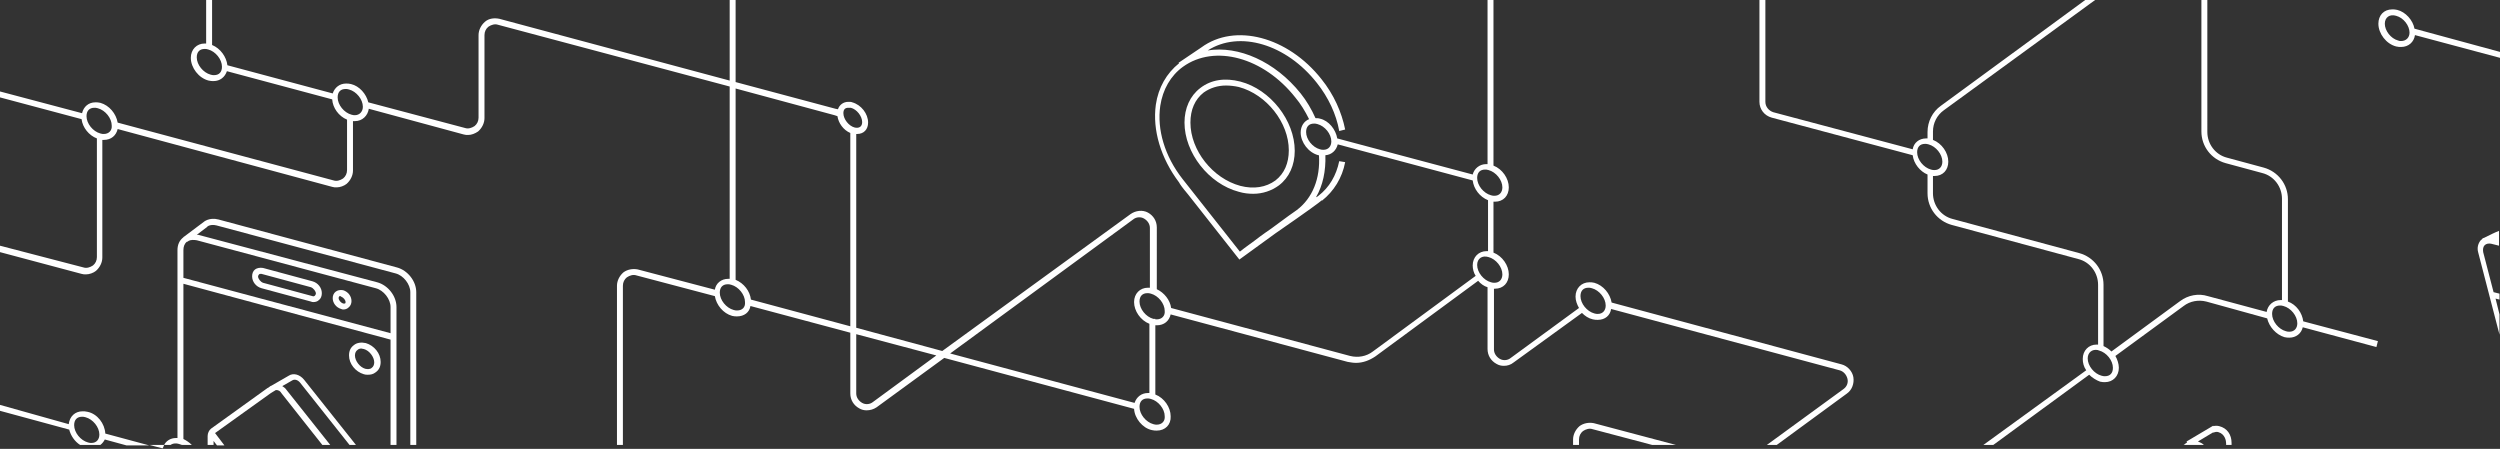 <?xml version="1.0" encoding="utf-8"?>
<!-- Generator: Adobe Illustrator 22.0.1, SVG Export Plug-In . SVG Version: 6.00 Build 0)  -->
<svg version="1.1" id="Layer_1" xmlns="http://www.w3.org/2000/svg" xmlns:xlink="http://www.w3.org/1999/xlink" x="0px" y="0px"
	 viewBox="0 0 505.7 90.8" style="enable-background:new 0 0 505.7 90.8;" xml:space="preserve">
<rect x="0" y="0" width="505.7" height="90.8" fill="#333333" stroke="none"/>
<style type="text/css">
	.st0{fill:none;}
	.st1{fill:#FFFFFF;}
</style>
<g>
	<g id="Desktop-HD">
		<g id="Page-1" transform="translate(0, -0.808)">
			<g id="Group-721" transform="translate(0, 0.422)">
				<g id="Clip-136">
				</g>
				<g id="Clip-145">
				</g>
				<g id="Clip-194">
				</g>
				<g id="Clip-217">
				</g>
				<g id="Clip-230">
				</g>
				<g id="Clip-259">
				</g>
				<g id="Clip-266">
				</g>
				<g id="Clip-283">
				</g>
				<g id="Clip-354">
				</g>
				<g id="Clip-357">
				</g>
				<g id="Clip-386">
				</g>
				<g id="Clip-425">
				</g>
				<g id="Clip-430">
				</g>
				<g id="Clip-609">
				</g>
				<g id="Clip-636">
				</g>
				<g id="Clip-641">
				</g>
				<g id="Clip-662">
				</g>
				<g id="Clip-693">
				</g>
				<g id="Clip-712">
				</g>
				<g id="Clip-719">
				</g>
			</g>
		</g>
		<g id="Page-1_1_" transform="translate(482, -233.308)">
			<g id="Group-721_1_" transform="translate(0, 0.415)">
				<g id="Clip-145_1_">
				</g>
				<g id="Clip-194_1_">
				</g>
				<g id="Clip-259_1_">
				</g>
				<g id="Clip-266_1_">
				</g>
				<g id="Clip-283_1_">
				</g>
				<g id="Clip-354_1_">
				</g>
				<g id="Clip-357_1_">
				</g>
				<g id="Clip-425_1_">
				</g>
				<g id="Clip-609_1_">
				</g>
				<g id="Clip-636_1_">
				</g>
				<g id="Clip-641_1_">
				</g>
				<g id="Clip-693_1_">
				</g>
			</g>
		</g>
		<g id="Page-1-Copy" transform="translate(482, 239.692)">
			<g id="Group-721_2_" transform="translate(0, 0.415)">
				<g id="Clip-136_1_">
				</g>
				<g id="Clip-217_1_">
				</g>
				<g id="Clip-230_1_">
				</g>
				<g id="Group-267_2_" transform="translate(5, 240.658)">
				</g>
				<g id="Clip-386_1_">
				</g>
				<g id="Clip-430_1_">
				</g>
				<g id="Clip-662_1_">
				</g>
				<g id="Clip-712_1_">
				</g>
				<g id="Clip-719_1_">
				</g>
			</g>
		</g>
	</g>
</g>
<g>
	<path class="st0" d="M59.1,76.9L57,78.1c0.3,0.2,0.6,0.4,0.8,0.7L66.7,90h3.9l-10-12.6C60.1,76.8,59.5,76.7,59.1,76.9z"/>
	<path class="st0" d="M448.7,87.4c-0.3-0.1-0.7,0-1,0.1h-0.1l-3,1.8c0.5,0.2,0.9,0.4,1.2,0.7h4.5c0-0.1,0-0.2,0-0.3
		C450.3,89.2,450.1,87.8,448.7,87.4z"/>
	<path class="st0" d="M35.5,89.7c-0.4,0-0.7,0.1-1,0.3h2.3c-0.2-0.1-0.4-0.2-0.6-0.2C35.9,89.7,35.7,89.7,35.5,89.7z"/>
	<path class="st0" d="M55.8,78.9C55.8,78.9,55.8,78.9,55.8,78.9l-1.1,0.6l-11.3,8.1l1.9,2.5h19.8l-8.4-10.5
		C56.6,79.1,56.2,78.9,55.8,78.9z"/>
	<path class="st0" d="M73.6,70.6c-0.2,0-0.4-0.1-0.5-0.1c-0.3,0-0.6,0.1-0.8,0.3c-0.3,0.2-0.5,0.6-0.5,1.1c0,1.1,1,2.4,2.1,2.7
		c0.5,0.1,1,0.1,1.3-0.2c0.3-0.2,0.5-0.6,0.5-1.1C75.7,72.2,74.7,70.9,73.6,70.6z"/>
	<path class="st0" d="M148.4,62.7c0.3,0.1,0.5,0.1,0.7,0.1c1,0,1.7-0.6,1.6-1.7c0-1.5-1.3-3.1-2.8-3.5c-0.3-0.1-0.5-0.1-0.7-0.1
		c-1,0-1.6,0.6-1.6,1.7C145.6,60.7,146.9,62.3,148.4,62.7z"/>
	<polygon class="st0" points="43.2,90 43.9,90 43.2,89.2 	"/>
	<path class="st0" d="M20.4,90h5.2l-4.4-1.2C21,89.3,20.7,89.7,20.4,90z"/>
	<path class="st0" d="M17.3,84.4c-0.3-0.1-0.5-0.1-0.7-0.1c-1,0-1.6,0.6-1.6,1.7c0,1.5,1.3,3.1,2.8,3.5c0.3,0.1,0.5,0.1,0.7,0.1
		c1,0,1.6-0.7,1.6-1.7C20.1,86.4,18.8,84.8,17.3,84.4z"/>
	<path class="st0" d="M79,62.1c0-1.6-1.4-3.4-3-3.8l-36.2-9.7c-0.6-0.1-1.1-0.1-1.6,0.1l-0.3,0.2l0,0c0,0,0,0-0.1,0
		c-0.5,0.4-0.7,1-0.7,1.7v5.6L79,67.4V62.1z M64.5,60.7c-0.3,0.3-0.7,0.4-1.1,0.4c-0.2,0-0.3,0-0.5-0.1l-10-2.7
		C51.8,58,51,57,51,55.9c0-0.6,0.2-1.1,0.6-1.4c0.4-0.3,1-0.4,1.6-0.3l10,2.7c1.1,0.3,1.9,1.3,1.9,2.4
		C65.1,59.9,64.9,60.4,64.5,60.7z M70.5,62.2c-0.3,0.3-0.7,0.4-1,0.4c-0.2,0-0.3,0-0.5-0.1c-1-0.3-1.7-1.2-1.7-2.2
		c0-0.5,0.2-1,0.6-1.3c0.4-0.3,0.9-0.4,1.5-0.3c1,0.3,1.7,1.2,1.7,2.2C71.1,61.4,70.9,61.9,70.5,62.2z"/>
	<path class="st0" d="M69,60c-0.1-0.1-0.1-0.1-0.2-0.1s-0.2,0-0.2,0.1c-0.1,0.1-0.1,0.2-0.1,0.3c0,0.4,0.4,0.9,0.9,1.1
		c0.2,0,0.3,0,0.4,0c0.1-0.1,0.1-0.2,0.1-0.3C69.9,60.7,69.5,60.2,69,60z"/>
	<path class="st0" d="M37.1,57.4v31.5c0.6,0.2,1.2,0.7,1.7,1.2H42v-1.8c0-0.6,0.3-1.2,0.7-1.5l11.4-8.2l0,0l0.2-0.1l0.4-0.3
		c0.1-0.1,0.3-0.2,0.4-0.2l3.3-1.9c0.9-0.6,2.2-0.3,3.1,0.8L72,90h7V68.7L37.1,57.4z M76,75.3c-0.5,0.4-1,0.5-1.6,0.5
		c-0.3,0-0.5,0-0.8-0.1c-1.7-0.5-3-2.1-3-3.8c0-0.9,0.3-1.6,1-2.1c0.6-0.5,1.5-0.6,2.4-0.4c1.7,0.5,3,2.1,3,3.8
		C77,74.1,76.7,74.8,76,75.3z"/>
	<path class="st0" d="M83,59.1c0-1.6-1.4-3.4-3-3.8l-36.2-9.7c-1.2-0.3-1.9,0.2-1.9,0.3l-2.1,1.6c0.1,0,0.2,0,0.3,0l36.2,9.6
		c2.2,0.6,3.9,2.8,3.9,5V90H83V59.1z"/>
	<path class="st0" d="M62.9,58.1l-10-2.7c-0.1,0-0.1,0-0.2,0c-0.1,0-0.2,0-0.3,0.1c-0.1,0.1-0.2,0.3-0.2,0.4c0,0.5,0.5,1.1,1,1.3
		l10,2.7c0.2,0.1,0.4,0,0.5-0.1c0.1-0.1,0.2-0.3,0.2-0.4C63.9,58.9,63.4,58.3,62.9,58.1z"/>
	<path class="st0" d="M250.6,17.6c-0.9-0.2-1.8-0.3-2.6-0.3c-1.7,0-3.2,0.5-4.5,1.4c-1.8,1.4-2.7,3.5-2.7,6.1
		c0,5.6,4.5,11.3,10.1,12.8c2.7,0.7,5.2,0.3,7.1-1.1c1.8-1.4,2.7-3.5,2.7-6.1C260.7,24.8,256.2,19.1,250.6,17.6z"/>
	<path class="st0" d="M266.5,25.1c-0.3-0.1-0.5-0.1-0.7-0.1c-1,0-1.6,0.6-1.6,1.7c0,1.5,1.3,3.1,2.8,3.5c0.3,0.1,0.5,0.1,0.7,0.1
		c1,0,1.6-0.7,1.6-1.7C269.3,27.1,268,25.5,266.5,25.1z"/>
	<path class="st0" d="M151.9,60.6L172,66V27.5v-0.7c-1.3-0.6-2.4-2-2.6-3.4l-0.6-0.2l-20-5.4v38.8C150.4,57.3,151.7,59,151.9,60.6z"
		/>
	<path class="st0" d="M232.1,80.6c-1,0-1.6,0.6-1.6,1.7c0,1.5,1.3,3.1,2.8,3.5c0.3,0.1,0.5,0.1,0.7,0.1c1,0,1.7-0.7,1.6-1.7
		c0-1.5-1.3-3.1-2.8-3.5C232.5,80.6,232.3,80.6,232.1,80.6z"/>
	<path class="st0" d="M301.6,57.1c0.3,0.1,0.5,0.1,0.7,0.1c1,0,1.6-0.7,1.6-1.7c0-1.5-1.3-3.1-2.8-3.5c-1.3-0.4-2.3,0.3-2.3,1.6
		C298.8,55.1,300.1,56.7,301.6,57.1z"/>
	<path class="st0" d="M266.7,31.4c-2-0.5-3.6-2.6-3.6-4.6c0-1.3,0.7-2.3,1.7-2.7c-0.8-1.6-1.7-3.1-2.8-4.4
		c-6.4-8.1-16.3-10.8-22.7-6.2c-2.5,1.8-4.1,4.6-4.6,7.9c-0.7,4.8,0.9,10.2,4.5,14.8c0.4,0.5,7.5,9.5,11.6,14.7c1.2-0.9,2.6-1.9,4-3
		l0,0c0.7-0.5,1.6-1.1,2.4-1.7c2.7-1.9,4.9-3.6,5.1-3.7C265.5,40.1,267.1,36.1,266.7,31.4C266.8,31.4,266.7,31.4,266.7,31.4z
		 M258.7,37.5c-1.5,1.1-3.3,1.7-5.2,1.7c-0.9,0-1.9-0.1-2.9-0.4c-6.1-1.6-11-7.9-11-14c0-2.9,1.1-5.4,3.2-7c2.2-1.7,5-2.1,8.1-1.3
		c6.1,1.6,11,7.9,11,14C261.9,33.4,260.8,35.9,258.7,37.5z"/>
	<path class="st0" d="M322.5,63.4c0.3,0.1,0.5,0.1,0.7,0.1c1,0,1.6-0.7,1.6-1.7c0-1.5-1.3-3.1-2.8-3.5c-0.3-0.1-0.5-0.1-0.7-0.1
		c-1,0-1.6,0.6-1.6,1.7C319.7,61.4,321,63,322.5,63.4z"/>
	<path class="st0" d="M320.2,87.2c-0.5,0.4-0.8,1-0.8,1.7V90h14.8l-12.1-3.2C321.5,86.6,320.8,86.8,320.2,87.2z"/>
	<path class="st0" d="M302.3,39.6c1,0,1.6-0.7,1.6-1.7c0-1.5-1.3-3.1-2.8-3.5c-0.3-0.1-0.5-0.1-0.7-0.1c-1,0-1.6,0.6-1.6,1.7
		c0,1.5,1.3,3.1,2.8,3.5C301.9,39.6,302.1,39.6,302.3,39.6z"/>
	<path class="st0" d="M230.5,61c0,1.5,1.3,3.1,2.8,3.5h0.4v0.1c0.1,0,0.2,0,0.3,0c1,0,1.7-0.7,1.6-1.7c0-1.5-1.3-3.1-2.8-3.5
		c-0.3-0.1-0.5-0.1-0.7-0.1C231.1,59.3,230.5,59.9,230.5,61z"/>
	<path class="st0" d="M70.6,18.1C70.3,18,70.1,18,69.9,18c-1,0-1.6,0.6-1.6,1.7c0,1.5,1.3,3.1,2.8,3.5c0.3,0.1,0.5,0.1,0.7,0.1
		c0.9,0,1.6-0.7,1.6-1.7C73.4,20.1,72.1,18.5,70.6,18.1z"/>
	<path class="st0" d="M172.9,25.8c0.9,0.2,1.5-0.2,1.5-1.1c0-1.2-1.1-2.6-2.3-2.9c-0.1,0-0.3,0-0.5,0c-0.7,0-1,0.4-1,1.1
		C170.6,24.1,171.7,25.5,172.9,25.8z"/>
	<path class="st0" d="M173.2,79.6c0,0.8,0.5,1.5,1.2,1.9c0.7,0.4,1.6,0.3,2.2-0.2l12.8-9.4l-16.2-4.3V79.6z"/>
	<path class="st0" d="M19.8,21.9c-0.3-0.1-0.5-0.1-0.7-0.1c-1,0-1.6,0.6-1.6,1.7c0,1.5,1.3,3.1,2.8,3.5c0.3,0.1,0.5,0.1,0.7,0.1
		c1,0,1.7-0.7,1.6-1.7C22.6,23.9,21.3,22.3,19.8,21.9z"/>
	<path class="st0" d="M232.2,79.5c0.1,0,0.2,0,0.3,0v-14c-1.8-0.7-3.1-2.6-3.1-4.4c0-1.7,1.2-2.9,2.8-2.9c0.1,0,0.3,0,0.4,0V46.1
		c0-0.8-0.5-1.5-1.2-1.9c-0.7-0.4-1.6-0.3-2.2,0.2l-37,27.1l37.3,10C229.9,80.3,230.9,79.5,232.2,79.5z"/>
	<path class="st0" d="M42.1,10c-0.3-0.1-0.5-0.1-0.7-0.1c-1,0-1.6,0.6-1.6,1.7c0,1.5,1.3,3.1,2.8,3.5c0.3,0.1,0.5,0.1,0.7,0.1
		c1,0,1.6-0.6,1.6-1.7C44.9,12,43.6,10.4,42.1,10z"/>
	<path class="st0" d="M319.5,86.2c0.8-0.6,1.9-0.8,2.9-0.6L339,90h18.4l15.5-11.3c0.7-0.5,1-1.3,0.8-2.1s-0.8-1.5-1.6-1.7
		l-46.2-12.4c-0.3,1.3-1.3,2.2-2.7,2.2c-0.3,0-0.6,0-1-0.1c-0.8-0.2-1.6-0.7-2.2-1.3l-13.8,10.1c-0.6,0.5-1.3,0.7-2,0.7
		c-0.5,0-1-0.1-1.5-0.4c-1.1-0.6-1.8-1.7-1.8-3V58.2c-0.7-0.3-1.4-0.7-1.9-1.3l-20.8,15.3c-1.2,0.8-2.5,1.3-3.9,1.3
		c-0.6,0-1.1-0.1-1.7-0.2l-35.8-9.6c-0.2,1.3-1.3,2.2-2.8,2.2c-0.1,0-0.2,0-0.3,0v14c1.8,0.7,3.1,2.6,3.1,4.4
		c0.1,1.7-1.1,2.9-2.8,2.9c-0.3,0-0.6,0-1-0.1c-1.9-0.5-3.4-2.4-3.6-4.3L191,72.4l-13.7,10c-0.6,0.4-1.3,0.6-2,0.6
		c-0.5,0-1-0.1-1.5-0.4c-1.1-0.6-1.8-1.7-1.8-3V67.3l-20.2-5.4c-0.3,1.3-1.3,2.1-2.7,2.1c-0.3,0-0.6,0-1-0.1c-1.8-0.4-3.3-2.2-3.5-4
		l-15.9-4.2c-0.6-0.2-1.3,0-1.9,0.4c-0.5,0.4-0.8,1-0.8,1.7c0,0,0,17.1,0,32.2h192.2v-1.1C318.2,87.9,318.7,86.9,319.5,86.2z"/>
	<path class="st0" d="M392.9,32.7c0-1.5-1.3-3.1-2.8-3.5c-0.3-0.1-0.5-0.1-0.7-0.1c-1,0-1.6,0.6-1.6,1.7c0,1.5,1.3,3.1,2.8,3.5
		c0.3,0.1,0.5,0.1,0.7,0.1C392.3,34.4,392.9,33.7,392.9,32.7z"/>
	<path class="st0" d="M484.7,3.2c-1.3-0.4-2.3,0.3-2.3,1.6c0,1.4,1.2,3,2.7,3.4c0.2,0.1,0.4,0.1,0.6,0.1c1,0,1.7-0.7,1.7-1.7
		C487.4,5.2,486.2,3.6,484.7,3.2z"/>
	<path class="st0" d="M425.1,76c0.3,0.1,0.5,0.1,0.7,0.1c1,0,1.6-0.6,1.6-1.7c0-1.5-1.3-3.1-2.8-3.5c0,0,0,0,0,0h-0.3v-0.1
		c-1.1-0.2-2,0.5-2,1.7C422.3,74,423.6,75.6,425.1,76z"/>
	<path class="st0" d="M462.4,67c0.3,0.1,0.5,0.1,0.7,0.1c1,0,1.6-0.7,1.6-1.7c0-1.5-1.3-3.1-2.8-3.5c-0.3-0.1-0.5-0.1-0.7-0.1
		c-1,0-1.6,0.6-1.6,1.7C459.6,65,460.9,66.6,462.4,67z"/>
	<path class="st1" d="M250.9,16.5c-3.1-0.8-5.9-0.4-8.1,1.3c-2.1,1.6-3.2,4.1-3.2,7c0,6.1,4.9,12.4,11,14c1,0.3,2,0.4,2.9,0.4
		c1.9,0,3.7-0.6,5.2-1.7c2.1-1.6,3.2-4.1,3.2-7C261.9,24.4,257,18.1,250.9,16.5z M258,36.5c-1.9,1.4-4.4,1.8-7.1,1.1
		c-5.6-1.5-10.1-7.2-10.1-12.8c0-2.6,0.9-4.7,2.7-6.1c1.3-0.9,2.8-1.4,4.5-1.4c0.8,0,1.7,0.1,2.6,0.3c5.6,1.5,10.1,7.2,10.1,12.8
		C260.7,33,259.8,35.1,258,36.5z"/>
	<path class="st1" d="M74,69.4c-0.9-0.2-1.8-0.1-2.4,0.4c-0.7,0.5-1,1.2-1,2.1c0,1.7,1.3,3.3,3,3.8c0.3,0.1,0.5,0.1,0.8,0.1
		c0.6,0,1.1-0.1,1.6-0.5c0.7-0.5,1-1.2,1-2.1C77,71.5,75.7,69.9,74,69.4z M75.2,74.4c-0.3,0.3-0.8,0.3-1.3,0.2
		c-1.1-0.3-2.1-1.6-2.1-2.7c0-0.5,0.2-0.9,0.5-1.1c0.2-0.2,0.5-0.3,0.8-0.3c0.1,0,0.3,0.1,0.5,0.1c1.1,0.3,2.1,1.6,2.1,2.7
		C75.7,73.8,75.5,74.2,75.2,74.4z"/>
	<path class="st1" d="M43.2,89.2l0.7,0.9h1.5l-1.9-2.5l11.3-8.1l1-0.6c0,0,0.1,0,0.1,0c0.4,0,0.8,0.2,1,0.6L65.2,90h1.6l-8.9-11.2
		c-0.2-0.3-0.5-0.5-0.8-0.7l2.1-1.2c0.4-0.2,1-0.1,1.5,0.5l10,12.6H72L61.5,76.8c-0.9-1.1-2.2-1.4-3.1-0.8l-3.3,1.9
		C55,78,54.9,78,54.7,78.1l-0.4,0.3l-0.2,0.1l0,0l-11.4,8.2C42.3,87,42,87.6,42,88.2V90h1.2V89.2z"/>
	<path class="st1" d="M69.4,58.7c-0.6-0.1-1.1,0-1.5,0.3c-0.4,0.3-0.6,0.8-0.6,1.3c0,1,0.7,1.9,1.7,2.2c0.2,0.1,0.3,0.1,0.5,0.1
		c0.3,0,0.7-0.1,1-0.4c0.4-0.3,0.6-0.8,0.6-1.3C71.1,59.9,70.4,59,69.4,58.7z M69.8,61.4c-0.1,0-0.2,0-0.4,0
		c-0.5-0.2-0.9-0.7-0.9-1.1c0-0.1,0-0.2,0.1-0.3c0-0.1,0.1-0.1,0.2-0.1s0.1,0,0.2,0.1c0.5,0.2,0.9,0.7,0.9,1.1
		C69.9,61.2,69.9,61.3,69.8,61.4z"/>
	<path class="st1" d="M63.2,56.9l-10-2.7c-0.6-0.1-1.2,0-1.6,0.3c-0.4,0.3-0.6,0.8-0.6,1.4c0,1.1,0.8,2.1,1.9,2.4l10,2.7
		c0.2,0.1,0.3,0.1,0.5,0.1c0.4,0,0.8-0.1,1.1-0.4c0.4-0.3,0.6-0.8,0.6-1.4C65.1,58.2,64.3,57.2,63.2,56.9z M63.7,59.8
		c-0.1,0.1-0.3,0.2-0.5,0.1l-10-2.7c-0.5-0.2-1-0.8-1-1.3c0-0.1,0.1-0.3,0.2-0.4c0.1-0.1,0.2-0.1,0.3-0.1c0.1,0,0.1,0,0.2,0l10,2.7
		c0.5,0.2,1,0.8,1,1.3C63.9,59.5,63.8,59.7,63.7,59.8z"/>
	<path class="st1" d="M444.6,89.3l3-1.8h0.1c0.3-0.1,0.7-0.2,1-0.1c1.4,0.4,1.6,1.8,1.6,2.3c0,0.1,0,0.2,0,0.3h1.1
		c0-0.2,0-0.3,0-0.4c0-1.7-0.9-3-2.5-3.4c-0.4-0.1-0.8-0.1-1.2,0v-0.1l-5.4,3.2l0.1,0.2c-0.1,0.1-0.2,0.1-0.3,0.2
		c-0.1,0.1-0.2,0.2-0.4,0.3h4.1C445.5,89.7,445.1,89.5,444.6,89.3z"/>
	<path class="st1" d="M422.6,75.8c0.6,0.6,1.4,1.1,2.2,1.4c0.4,0.1,0.7,0.1,1,0.1c1.6,0,2.8-1.2,2.8-2.9c0-0.8-0.3-1.7-0.7-2.4
		l13.8-10.1c1.3-1,3-1.3,4.6-0.9l12.3,3.4c0.4,1.7,1.8,3.3,3.5,3.8c0.4,0.1,0.7,0.1,1,0.1c1.3,0,2.4-0.8,2.7-2.1l14.9,4l0.3-1.2
		L465.9,65c-0.2-1.7-1.4-3.4-3.1-4V40.3c0-3-2-5.6-4.9-6.4l-7.4-2c-2.4-0.6-4-2.8-4-5.2V0h-1.2v26.6c0,3,2,5.6,4.9,6.4l7.4,2
		c2.4,0.6,4,2.8,4,5.2v20.5c-0.1,0-0.2,0-0.3,0c-1.4,0-2.6,1-2.8,2.4l-11.9-3.2c-1.9-0.6-4-0.2-5.6,1l-13.9,10.2
		c-0.5-0.5-1-0.8-1.6-1.1V57.6c0-3-2-5.6-4.9-6.4L395,44.3c-2.4-0.6-4-2.8-4-5.2v-3.5c0.1,0,0.2,0,0.3,0c1.7,0,2.8-1.2,2.8-2.9
		c0-1.8-1.3-3.7-3.1-4.4v-1.7c0-1.7,0.8-3.3,2.2-4.3L423.8,0h-2l-29.2,21.4c-1.7,1.2-2.7,3.2-2.7,5.3V28c-0.1,0-0.2,0-0.3,0
		c-1.4,0-2.5,0.9-2.7,2.2l-28.2-7.5c-0.9-0.3-1.6-1.1-1.6-2.1V0h-1.2v20.6c0,1.5,1,2.8,2.5,3.2l28.5,7.6c0.2,1.7,1.5,3.3,3,3.9v3.8
		c0,3,2,5.6,4.9,6.4l25.6,6.9c2.4,0.6,4,2.8,4,5.2v12.1c-0.1,0-0.2,0-0.3,0c-1.6,0-2.8,1.2-2.8,2.9c0,0.8,0.2,1.6,0.7,2.3L401.2,90
		h2L422.6,75.8z M461.2,61.8c0.2,0,0.4,0,0.7,0.1c1.5,0.4,2.8,2,2.8,3.5c0,1-0.6,1.7-1.6,1.7c-0.2,0-0.4,0-0.7-0.1
		c-1.5-0.4-2.8-2-2.8-3.5C459.6,62.4,460.2,61.8,461.2,61.8z M387.8,30.8c0-1.1,0.6-1.7,1.6-1.7c0.2,0,0.4,0,0.7,0.1
		c1.5,0.4,2.8,2,2.8,3.5c0,1-0.6,1.7-1.6,1.7c-0.2,0-0.4,0-0.7-0.1C389.1,33.9,387.8,32.3,387.8,30.8z M424.3,70.8L424.3,70.8
		l0.3,0.1c0,0,0,0,0,0c1.5,0.4,2.8,2,2.8,3.5c0,1.1-0.6,1.7-1.6,1.7c-0.2,0-0.4,0-0.7-0.1c-1.5-0.4-2.8-2-2.8-3.5
		C422.3,71.3,423.2,70.6,424.3,70.8z"/>
	<path class="st1" d="M35.5,89.7c0.2,0,0.4,0,0.7,0.1c0.2,0.1,0.4,0.1,0.6,0.2h2c-0.5-0.5-1.1-0.9-1.7-1.2V57.4L79,68.7V90h1.2V62.1
		c0-2.2-1.7-4.4-3.9-5l-36.2-9.6c-0.1,0-0.2,0-0.3,0l2.1-1.6c0-0.1,0.7-0.6,1.9-0.3L80,55.3c1.6,0.4,3,2.2,3,3.8V90h1.2V59.1
		c0-2.2-1.7-4.4-3.9-5l-36.1-9.7c-1.9-0.5-3,0.5-3,0.5l-4,3l0,0c0,0-0.1,0-0.1,0.1c-0.8,0.6-1.2,1.5-1.2,2.6v38c-0.1,0-0.2,0-0.3,0
		c-1.1,0-2,0.6-2.4,1.4h1.3C34.8,89.8,35.1,89.7,35.5,89.7z M37.1,50.6c0-0.7,0.2-1.3,0.7-1.7c0,0,0,0,0.1,0l0,0l0.3-0.2
		c0.4-0.2,1-0.2,1.6-0.1L76,58.3c1.6,0.4,3,2.2,3,3.8v5.3L37.1,56.2V50.6z"/>
	<path class="st1" d="M126,57.8c0-0.7,0.3-1.3,0.8-1.7c0.6-0.4,1.3-0.6,1.9-0.4l15.9,4.2c0.3,1.8,1.7,3.5,3.5,4
		c0.4,0.1,0.7,0.1,1,0.1c1.4,0,2.5-0.8,2.7-2.1l20.2,5.4v12.3c0,1.3,0.7,2.4,1.8,3c0.5,0.3,1,0.4,1.5,0.4c0.7,0,1.4-0.2,2-0.6
		l13.7-10l38.4,10.3c0.1,1.9,1.7,3.9,3.6,4.3c0.4,0.1,0.7,0.1,1,0.1c1.7,0,2.9-1.2,2.8-2.9c0-1.8-1.3-3.7-3.1-4.4v-14
		c0.1,0,0.2,0,0.3,0c1.5,0,2.5-0.9,2.8-2.2l35.8,9.6c0.6,0.1,1.1,0.2,1.7,0.2c1.4,0,2.7-0.5,3.9-1.3L299,56.8
		c0.5,0.6,1.2,1.1,1.9,1.3v12.5c0,1.3,0.7,2.4,1.8,3c0.5,0.3,1,0.4,1.5,0.4c0.7,0,1.4-0.2,2-0.7L320,63.3c0.6,0.6,1.3,1.1,2.2,1.3
		c0.4,0.1,0.7,0.1,1,0.1c1.5,0,2.5-0.9,2.7-2.2l46.2,12.4c0.8,0.2,1.4,0.9,1.6,1.7s-0.1,1.6-0.8,2.1L357.4,90h2l14.2-10.4
		c1-0.7,1.5-2,1.3-3.3c-0.2-1.2-1.2-2.3-2.4-2.6L326,61.2c-0.3-1.8-1.7-3.5-3.5-4c-0.4-0.1-0.7-0.1-1-0.1c-1.6,0-2.8,1.2-2.8,2.9
		c0,0.8,0.3,1.6,0.7,2.3l-13.8,10.1c-0.6,0.5-1.5,0.6-2.2,0.2c-0.7-0.4-1.2-1.1-1.2-1.9V58.4c0.1,0,0.1,0,0.2,0
		c1.7,0,2.8-1.2,2.8-2.9c0-1.8-1.3-3.7-3.1-4.4V40.8c0.1,0,0.2,0,0.3,0c1.7,0,2.8-1.2,2.8-2.9c0-1.8-1.3-3.7-3.1-4.4V0h-1.2v33.2
		c-0.1,0-0.2,0-0.3,0c-1.3,0-2.4,0.9-2.7,2.1L270.5,28c-0.3-1.8-1.7-3.6-3.5-4c-0.3-0.1-0.6-0.1-0.9-0.1c-0.8-1.8-1.8-3.5-3-5
		c-5.2-6.5-12.6-9.7-18.8-8.7c6.4-4.1,15.9-1.3,22.1,6.6c2.3,2.9,3.9,6.3,4.5,9.7l1.2-0.3c-0.7-3.5-2.3-7.1-4.8-10.2
		c-6.8-8.6-17.5-11.4-24.3-6.4l-4.6,3.1l0.1,0.1c-2.5,2-4.2,4.9-4.7,8.4c-0.7,5.1,1,10.8,4.7,15.7c0.2,0.4,0.7,1.1,1.8,2.4
		l10.4,13.2l7.3-5.3c6.8-4.7,8.8-6.2,9.4-6.7v0.1c2.4-1.9,4.1-4.6,4.7-7.8l-1.2-0.2c-0.6,2.9-2,5.3-4.2,7c0,0-0.2,0.2-0.5,0.3
		c1.4-2.4,2-5.3,1.9-8.5c1.3-0.1,2.2-1,2.5-2.2l27.3,7.3c0.2,1.7,1.4,3.3,3.1,4v10.3c-0.1,0-0.2,0-0.3,0c-1.6,0-2.8,1.2-2.8,2.9
		c0,0.7,0.2,1.5,0.6,2.1l-20.8,15.3c-1.3,1-3,1.3-4.6,0.9l-36.2-9.7c-0.2-1.6-1.4-3.1-2.9-3.8V46c0-1.3-0.7-2.4-1.8-3
		c-1.1-0.6-2.5-0.4-3.5,0.3L190.6,71l-17.4-4.7V27.7v-0.6c0.1,0,0.1,0,0.2,0c1.3,0,2.2-0.9,2.2-2.3c0-1.8-1.4-3.6-3.2-4.1
		c-0.2-0.1-0.5-0.1-0.8-0.1c-1,0-1.8,0.6-2.1,1.5L169,22l-20.2-5.4V0h-1.2v16.3L101,3.8c-1-0.2-2.1-0.1-2.9,0.6
		c-0.8,0.7-1.3,1.7-1.3,2.7v16.7c0,0.7-0.3,1.3-0.8,1.7c-0.6,0.4-1.3,0.6-1.9,0.4l-19.6-5.2C74.1,19,72.7,17.4,71,17
		c-0.4-0.1-0.7-0.1-1-0.1c-1.3,0-2.3,0.8-2.7,2l-21.3-5.7c-0.2-1.7-1.4-3.4-3.1-4.1V0h-1.2v8.8c-0.1,0-0.2,0-0.3,0
		c-1.6,0-2.8,1.2-2.8,2.9c0,2,1.6,4.1,3.6,4.6c0.4,0.1,0.7,0.1,1,0.1c1.3,0,2.3-0.8,2.7-2l21.3,5.7c0.1,1.7,1.3,3.4,3,4.1v10.2
		c0,0.7-0.3,1.3-0.8,1.7c-0.6,0.4-1.3,0.6-1.9,0.4L23.8,24.8c-0.3-1.8-1.7-3.5-3.5-4c-0.4-0.1-0.7-0.1-1-0.1c-1.4,0-2.4,0.9-2.7,2.2
		L0,18.5v1.2l16.5,4.4c0.2,1.7,1.5,3.3,3.1,3.9v24c0,0.7-0.3,1.3-0.8,1.7c-0.6,0.4-1.3,0.6-1.9,0.4L0,49.7V51l16.5,4.4
		c0.3,0.1,0.6,0.1,0.9,0.1c0.7,0,1.5-0.3,2-0.7c0.8-0.7,1.3-1.7,1.3-2.7V28.3c0.1,0,0.2,0,0.3,0c1.5,0,2.5-0.9,2.8-2.2l43.4,11.7
		c0.3,0.1,0.6,0.1,0.9,0.1c0.7,0,1.5-0.3,2-0.7c0.8-0.7,1.3-1.7,1.3-2.7v-10c0.1,0,0.3,0,0.4,0c1.5,0,2.6-1.1,2.8-2.5l19.2,5.2
		c0.3,0.1,0.6,0.1,0.9,0.1c0.7,0,1.4-0.3,2-0.7c0.8-0.7,1.3-1.7,1.3-2.7V7.1c0-0.7,0.3-1.3,0.8-1.7c0.6-0.4,1.3-0.6,1.9-0.4
		l46.9,12.5v38.9c-0.1,0-0.2,0-0.3,0c-1.4,0-2.5,0.9-2.7,2.2L129,54.5c-1-0.2-2.1,0-2.9,0.6c-0.8,0.7-1.3,1.7-1.3,2.7V90h1.2
		C126,74.9,126,57.8,126,57.8z M321.3,58.2c0.2,0,0.4,0,0.7,0.1c1.5,0.4,2.8,2,2.8,3.5c0,1-0.6,1.7-1.6,1.7c-0.2,0-0.4,0-0.7-0.1
		c-1.5-0.4-2.8-2-2.8-3.5C319.7,58.8,320.3,58.2,321.3,58.2z M262.3,42.5c-0.2,0.1-2.4,1.7-5.1,3.7c-0.9,0.6-1.7,1.2-2.4,1.7l0,0
		c-1.4,1.1-2.9,2.1-4,3c-4.1-5.2-11.2-14.2-11.6-14.7c-3.6-4.6-5.2-10-4.5-14.8c0.5-3.3,2.1-6.1,4.6-7.9c6.4-4.6,16.3-1.9,22.7,6.2
		c1.1,1.3,2,2.8,2.8,4.4c-1,0.4-1.7,1.4-1.7,2.7c0,2,1.6,4.1,3.6,4.6c0,0,0,0,0.1,0C267.1,36.1,265.5,40.1,262.3,42.5z M267.7,30.3
		c-0.2,0-0.4,0-0.7-0.1c-1.5-0.4-2.8-2-2.8-3.5c0-1.1,0.6-1.7,1.6-1.7c0.2,0,0.4,0,0.7,0.1c1.5,0.4,2.8,2,2.8,3.5
		C269.3,29.6,268.7,30.3,267.7,30.3z M298.8,36c0-1.1,0.6-1.7,1.6-1.7c0.2,0,0.4,0,0.7,0.1c1.5,0.4,2.8,2,2.8,3.5
		c0,1-0.6,1.7-1.6,1.7c-0.2,0-0.4,0-0.7-0.1C300.1,39.1,298.8,37.5,298.8,36z M301.1,52c1.5,0.4,2.8,2,2.8,3.5c0,1-0.6,1.7-1.6,1.7
		c-0.2,0-0.4,0-0.7-0.1c-1.5-0.4-2.8-2-2.8-3.5C298.8,52.3,299.8,51.6,301.1,52z M235.6,84.2c0.1,1-0.6,1.7-1.6,1.7
		c-0.2,0-0.4,0-0.7-0.1c-1.5-0.4-2.8-2-2.8-3.5c0-1.1,0.6-1.7,1.6-1.7c0.2,0,0.4,0,0.7,0.1C234.3,81.1,235.6,82.7,235.6,84.2z
		 M232.8,59.4c1.5,0.4,2.8,2,2.8,3.5c0.1,1-0.6,1.7-1.6,1.7c-0.1,0-0.2,0-0.3,0v-0.1h-0.4c-1.5-0.4-2.8-2-2.8-3.5
		c0-1.1,0.6-1.7,1.6-1.7C232.3,59.3,232.5,59.3,232.8,59.4z M229.2,44.4c0.6-0.5,1.5-0.6,2.2-0.2c0.7,0.4,1.2,1.1,1.2,1.9v12.1
		c-0.1,0-0.3,0-0.4,0c-1.6,0-2.8,1.2-2.8,2.9c0,1.8,1.3,3.7,3.1,4.4v14c-0.1,0-0.2,0-0.3,0c-1.3,0-2.3,0.8-2.7,2l-37.3-10
		L229.2,44.4z M43.3,15.2c-0.2,0-0.4,0-0.7-0.1c-1.5-0.4-2.8-2-2.8-3.5c0-1.1,0.6-1.7,1.6-1.7c0.2,0,0.4,0,0.7,0.1
		c1.5,0.4,2.8,2,2.8,3.5C44.9,14.6,44.3,15.2,43.3,15.2z M21,27.1c-0.2,0-0.4,0-0.7-0.1c-1.5-0.4-2.8-2-2.8-3.5
		c0-1.1,0.6-1.7,1.6-1.7c0.2,0,0.4,0,0.7,0.1c1.5,0.4,2.8,2,2.8,3.5C22.7,26.4,22,27.1,21,27.1z M71.8,23.3c-0.2,0-0.4,0-0.7-0.1
		c-1.5-0.4-2.8-2-2.8-3.5c0-1.1,0.6-1.7,1.6-1.7c0.2,0,0.4,0,0.7,0.1c1.5,0.4,2.8,2,2.8,3.5C73.4,22.6,72.7,23.3,71.8,23.3z
		 M189.4,71.9l-12.8,9.4c-0.6,0.5-1.5,0.6-2.2,0.2c-0.7-0.4-1.2-1.1-1.2-1.9v-12L189.4,71.9z M171.6,21.8c0.2,0,0.4,0,0.5,0
		c1.2,0.3,2.3,1.7,2.3,2.9c0,0.9-0.6,1.3-1.5,1.1c-1.2-0.3-2.3-1.7-2.3-2.9C170.6,22.2,170.9,21.8,171.6,21.8z M148.8,17.9l20,5.4
		l0.6,0.2c0.2,1.4,1.2,2.8,2.6,3.4v0.7V66l-20.1-5.4c-0.2-1.7-1.4-3.3-3.1-4V17.9z M147.2,57.5c0.2,0,0.4,0,0.7,0.1
		c1.5,0.4,2.8,2,2.8,3.5c0.1,1.1-0.6,1.7-1.6,1.7c-0.2,0-0.4,0-0.7-0.1c-1.5-0.4-2.8-2-2.8-3.5C145.6,58.1,146.2,57.5,147.2,57.5z"
		/>
	<path class="st1" d="M322.4,85.6c-1-0.2-2.1,0-2.9,0.6c-0.8,0.7-1.3,1.7-1.3,2.7V90h1.2v-1.1c0-0.7,0.3-1.3,0.8-1.7
		c0.6-0.4,1.3-0.6,1.9-0.4l12.1,3.2h4.8L322.4,85.6z"/>
	<path class="st1" d="M21.2,88.9l4.4,1.2h4.6l-8.9-2.4c-0.1-2-1.6-4-3.6-4.4c-0.4-0.1-0.7-0.1-1-0.1c-1.5,0-2.6,1-2.8,2.6L0,81.9
		v1.2l14,3.8c0.3,1.2,1.1,2.4,2.2,3.1h4.1C20.7,89.7,21,89.3,21.2,88.9z M18.5,89.6c-0.2,0-0.4,0-0.7-0.1c-1.5-0.4-2.8-2-2.8-3.5
		c0-1.1,0.6-1.7,1.6-1.7c0.2,0,0.4,0,0.7,0.1c1.5,0.4,2.8,2,2.8,3.5C20.1,88.9,19.5,89.6,18.5,89.6z"/>
	<path class="st1" d="M488.4,5.8c-0.3-1.7-1.8-3.4-3.5-3.8c-0.4-0.1-0.7-0.1-1-0.1c-1.7,0-2.8,1.2-2.8,2.9c0,2,1.6,4.1,3.6,4.6
		c0.4,0.1,0.7,0.1,1,0.1c1.5,0,2.6-1,2.8-2.4l17.2,4.6v-1.2L488.4,5.8z M485.7,8.3c-0.2,0-0.4,0-0.6-0.1c-1.5-0.4-2.7-2-2.7-3.4
		c0-1.3,1-2,2.3-1.6c1.5,0.4,2.7,2,2.7,3.4C487.4,7.6,486.7,8.3,485.7,8.3z"/>
	<path class="st1" d="M502.2,48.2L502.2,48.2c-0.1,0.2-0.3,0.3-0.4,0.4c-0.5,0.6-0.8,1.5-0.5,2.5l4.3,16.6v-4.1l-0.8-3.2l0.8,0.2
		v-1.2l-1.2-0.3l-2.1-8.1c-0.1-0.6,0-1.1,0.3-1.4c0.3-0.3,0.8-0.4,1.3-0.3l1.6,0.4v-1.3v-0.4v-1.3c-0.8,0.3-1.8,0.8-3,1.4
		L502.2,48.2z"/>
	<path class="st1" d="M33.2,90h-3l2.7,0.7C33,90.5,33.1,90.3,33.2,90z"/>
</g>
<rect x="-0.7" y="-0.4" class="st0" width="506.1" height="90"/>
</svg>
